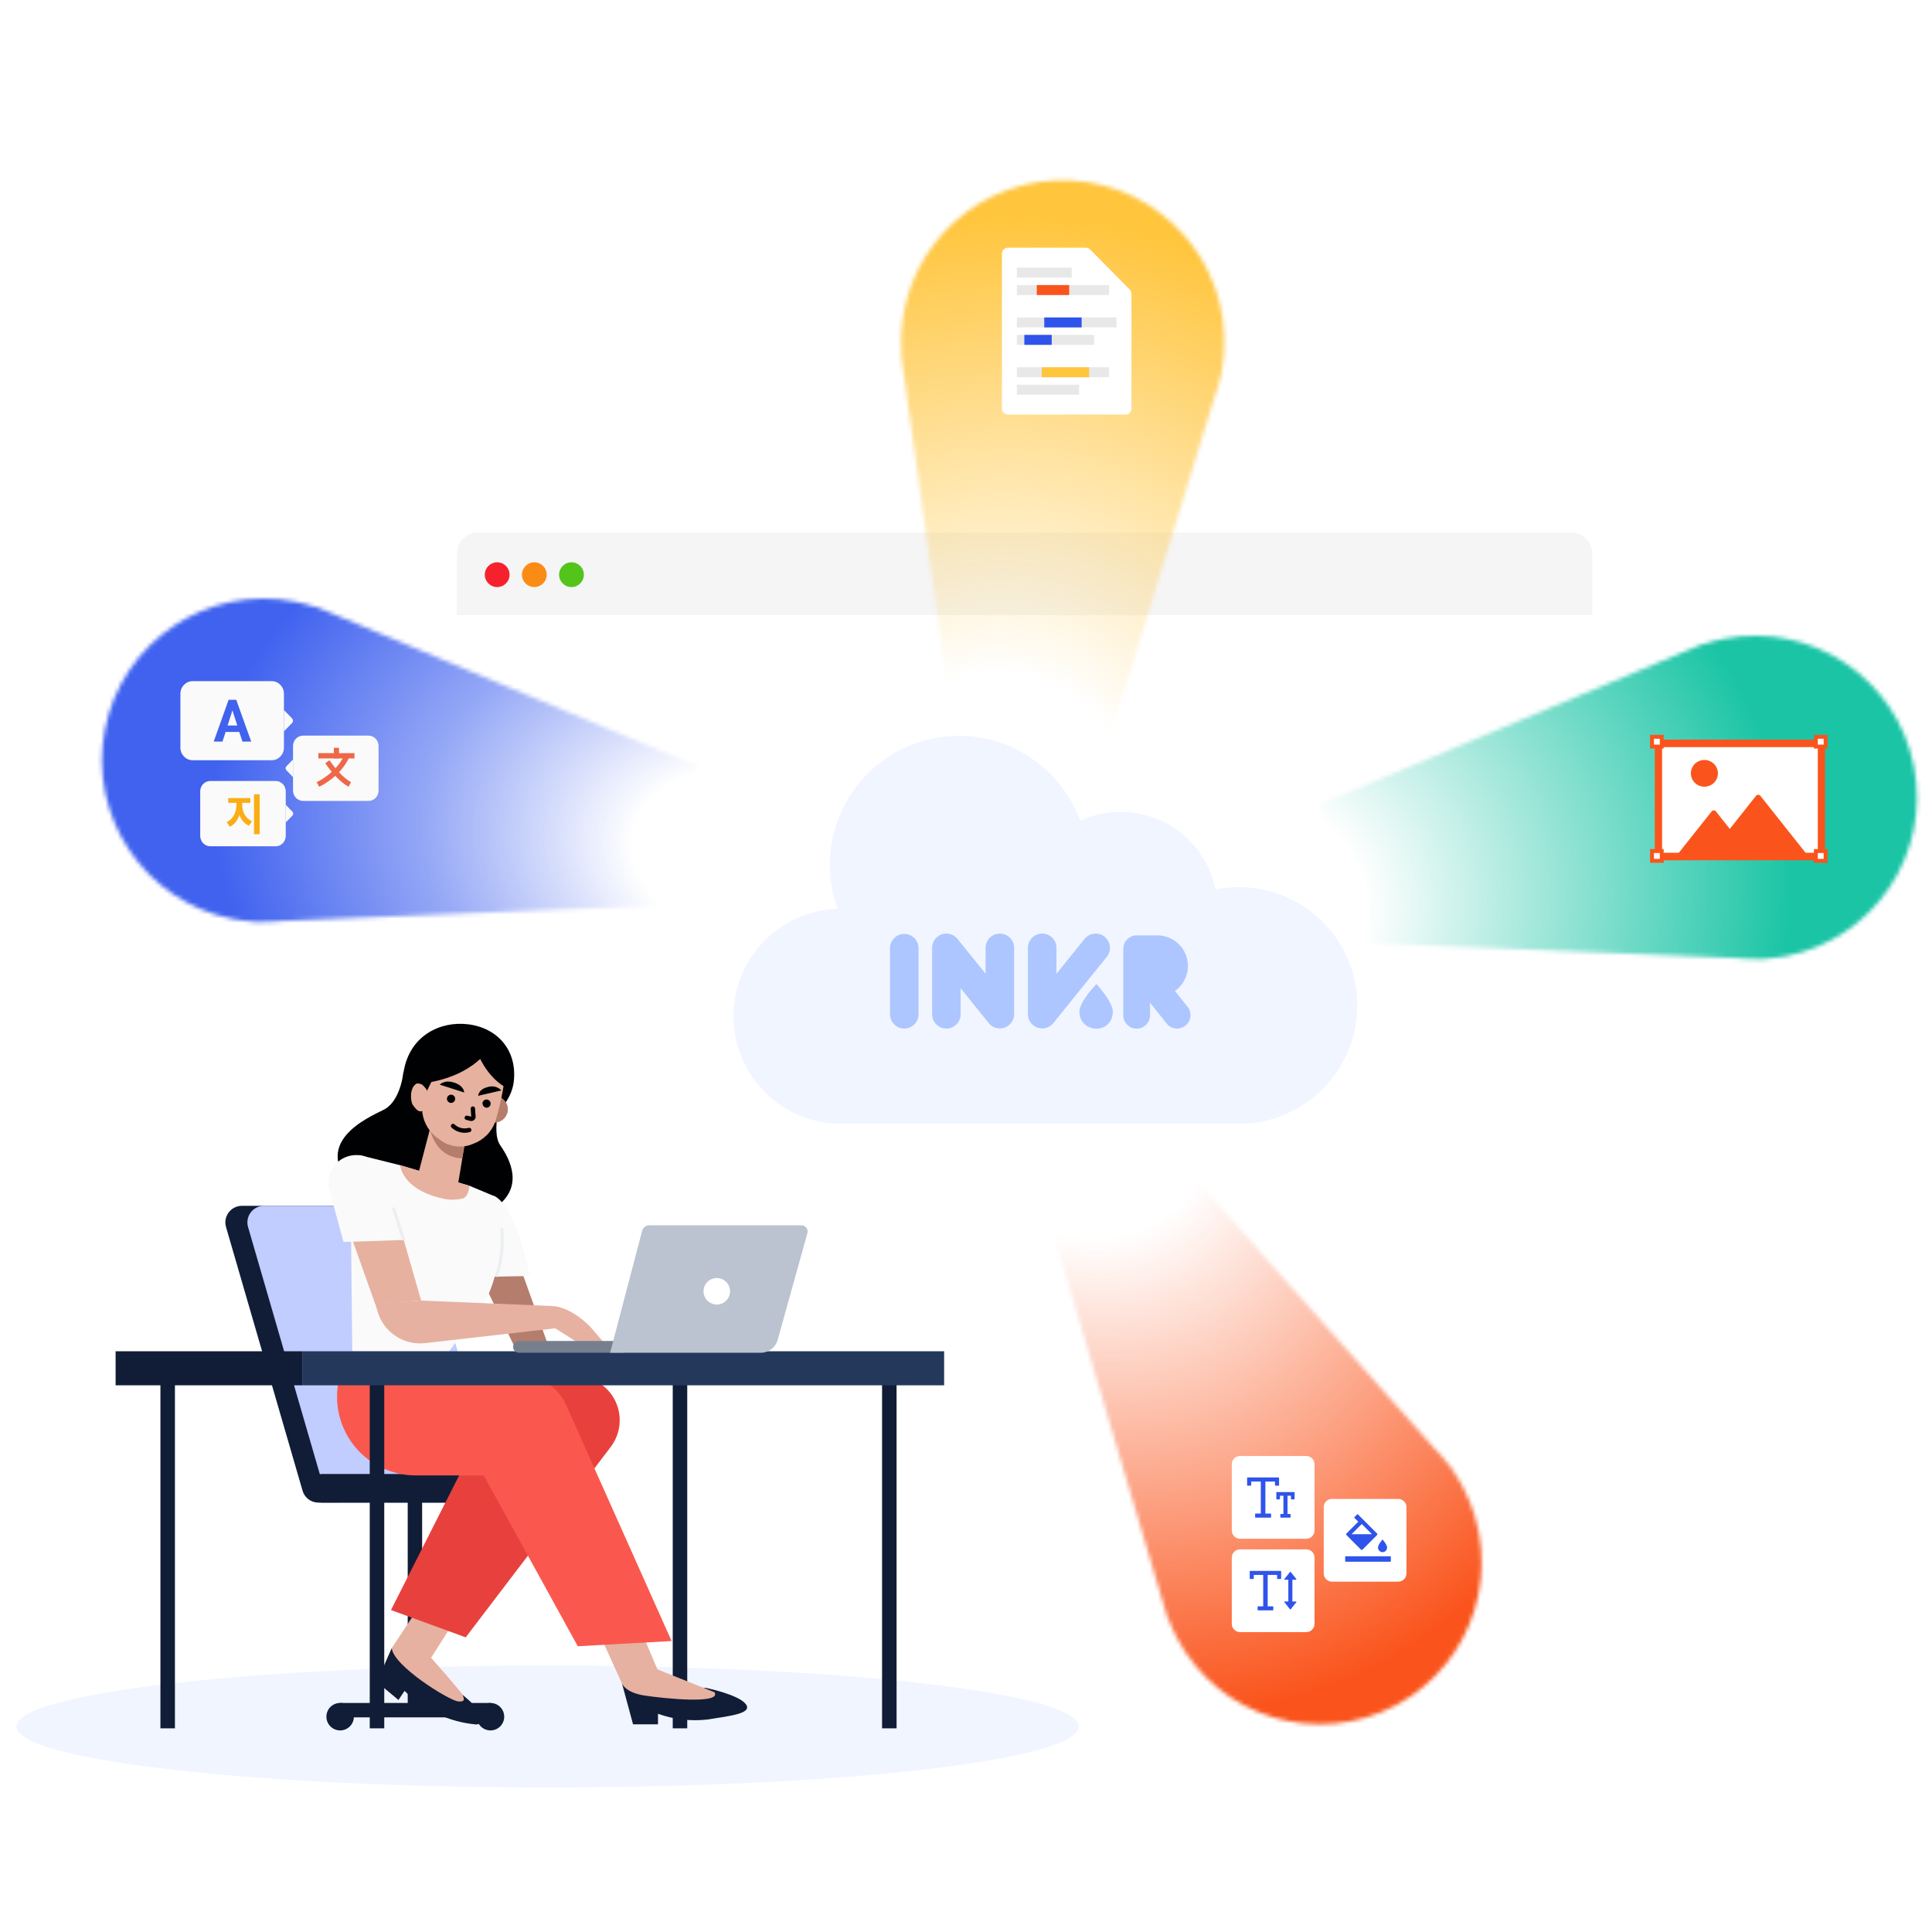 <svg width="468" height="468" viewBox="0 0 468 468" fill="none" xmlns="http://www.w3.org/2000/svg">
<g filter="url(#filter0_dd)">
<path d="M380.89 129.209H115.433C112.671 129.209 110.433 131.448 110.433 134.209V322.28C110.433 325.041 112.671 327.28 115.433 327.28H380.89C383.651 327.28 385.89 325.041 385.89 322.28V134.209C385.89 131.448 383.651 129.209 380.89 129.209Z" fill="white"/>
</g>
<mask id="mask0" mask-type="alpha" maskUnits="userSpaceOnUse" x="254" y="279" width="105" height="139">
<path fill-rule="evenodd" clip-rule="evenodd" d="M351.547 355.669C352.55 357.069 353.473 358.553 354.304 360.115C364.464 379.204 357.226 402.915 338.137 413.075C319.048 423.234 295.338 415.996 285.179 396.907C284.347 395.345 283.632 393.751 283.03 392.136L282.919 392.195L254.302 295.759L284.392 279.744L347.218 350.603C348.454 351.821 349.618 353.131 350.699 354.53L351.657 355.61L351.547 355.669Z" fill="#1AC4A5"/>
</mask>
<g mask="url(#mask0)">
<path d="M343.26 433.062C371.091 419.22 374.213 368.914 350.234 320.7C326.255 272.486 284.255 244.622 256.424 258.464C228.594 272.305 225.471 322.611 249.45 370.825C273.429 419.039 315.429 446.903 343.26 433.062Z" fill="url(#paint0_radial)"/>
</g>
<path d="M110.7 134C110.7 131.239 112.939 129 115.7 129H380.7C383.462 129 385.7 131.239 385.7 134V149H110.7V134Z" fill="#F5F5F5"/>
<path d="M120.432 142.209C122.089 142.209 123.432 140.866 123.432 139.209C123.432 137.552 122.089 136.209 120.432 136.209C118.775 136.209 117.432 137.552 117.432 139.209C117.432 140.866 118.775 142.209 120.432 142.209Z" fill="#F5222D"/>
<path d="M129.432 142.209C131.089 142.209 132.432 140.866 132.432 139.209C132.432 137.552 131.089 136.209 129.432 136.209C127.775 136.209 126.432 137.552 126.432 139.209C126.432 140.866 127.775 142.209 129.432 142.209Z" fill="#FA8C16"/>
<path d="M138.432 142.209C140.089 142.209 141.432 140.866 141.432 139.209C141.432 137.552 140.089 136.209 138.432 136.209C136.775 136.209 135.432 137.552 135.432 139.209C135.432 140.866 136.775 142.209 138.432 142.209Z" fill="#52C41A"/>
<path d="M300.107 214.9C298.201 214.9 296.298 215.09 294.43 215.467C293.022 208.439 288.468 202.444 282.074 199.199C275.682 195.954 268.153 195.818 261.646 198.829C255.757 182.613 237.835 174.241 221.614 180.128C205.394 186.015 197.019 203.934 202.907 220.148C188.699 220.597 177.475 232.355 177.687 246.565C177.901 260.776 189.473 272.19 203.69 272.213H300.107C315.936 272.213 328.771 259.383 328.771 243.556C328.771 227.73 315.936 214.9 300.107 214.9Z" fill="#F0F5FF"/>
<path d="M227.079 226.918C228.562 225.717 230.737 225.949 231.936 227.435L238.748 235.88V229.61C238.748 227.699 240.295 226.15 242.203 226.15C244.11 226.15 245.657 227.699 245.657 229.61V245.666C245.657 247.133 244.734 248.44 243.354 248.929C241.974 249.417 240.436 248.982 239.516 247.841L232.704 239.396V245.695C232.704 247.606 231.157 249.155 229.249 249.155C227.342 249.155 225.795 247.606 225.795 245.695V229.692C225.795 229.678 225.795 229.664 225.796 229.649C225.785 228.627 226.224 227.611 227.079 226.918Z" fill="#ADC6FF"/>
<path d="M222.503 229.692C222.503 227.781 220.957 226.232 219.049 226.232C217.142 226.232 215.595 227.781 215.595 229.692V245.695C215.595 247.606 217.142 249.155 219.049 249.155C220.957 249.155 222.503 247.606 222.503 245.695V229.692Z" fill="#ADC6FF"/>
<path d="M262.724 227.435C263.923 225.949 266.097 225.717 267.581 226.918C269.065 228.119 269.296 230.298 268.097 231.784L255.144 247.841C254.224 248.982 252.686 249.417 251.306 248.929C249.926 248.44 249.003 247.133 249.003 245.666V229.61C249.003 227.699 250.55 226.15 252.457 226.15C254.365 226.15 255.911 227.699 255.911 229.61V235.88L262.724 227.435Z" fill="#ADC6FF"/>
<path d="M265.602 249.18C263.367 249.18 261.47 247.545 261.47 245.07C261.47 242.596 265.602 238.368 265.602 238.368C265.602 238.368 269.566 242.646 269.566 245.07C269.566 247.495 267.838 249.18 265.602 249.18Z" fill="#ADC6FF"/>
<path d="M275.341 226.582H275.365H280.305C280.324 226.582 280.342 226.582 280.36 226.582C284.444 226.582 287.754 229.899 287.754 233.989C287.754 236.493 286.514 238.707 284.615 240.047L287.669 243.889C288.784 245.291 288.553 247.331 287.154 248.447C285.755 249.564 283.718 249.332 282.603 247.931L278.579 242.869V245.937C278.579 247.729 277.129 249.181 275.341 249.181C273.552 249.181 272.102 247.729 272.102 245.937V229.826C272.102 228.035 273.552 226.582 275.341 226.582Z" fill="#ADC6FF"/>
<mask id="mask1" mask-type="alpha" maskUnits="userSpaceOnUse" x="319" y="154" width="146" height="79">
<path fill-rule="evenodd" clip-rule="evenodd" d="M427.603 232.244C429.323 232.136 431.055 231.913 432.791 231.569C454.003 227.369 467.795 206.769 463.595 185.556C459.395 164.344 438.795 150.553 417.583 154.753C415.847 155.097 414.16 155.551 412.529 156.106L412.504 155.982L319.7 194.793L326.32 228.231L420.942 232.094C422.667 232.282 424.418 232.355 426.185 232.308L427.627 232.367L427.603 232.244Z" fill="#1AC4A5"/>
</mask>
<g mask="url(#mask1)">
<path d="M482.24 176.544C489.225 206.832 452.351 241.194 399.881 253.294C347.41 265.394 299.212 250.65 292.227 220.363C285.243 190.075 322.116 155.712 374.587 143.612C427.058 131.512 475.256 146.256 482.24 176.544Z" fill="url(#paint1_radial)"/>
</g>
<mask id="mask2" mask-type="alpha" maskUnits="userSpaceOnUse" x="24" y="145" width="146" height="79">
<path fill-rule="evenodd" clip-rule="evenodd" d="M61.446 223.244C59.726 223.136 57.994 222.913 56.257 222.569C35.045 218.369 21.253 197.769 25.453 176.556C29.653 155.344 50.253 141.553 71.465 145.753C73.202 146.097 74.889 146.551 76.52 147.106L76.545 146.982L169.349 185.793L162.729 219.231L68.107 223.094C66.382 223.282 64.631 223.355 62.864 223.308L61.422 223.367L61.446 223.244Z" fill="#1AC4A5"/>
</mask>
<g mask="url(#mask2)">
<path d="M0.411 174.825C-4.316 202.853 37.016 233.19 92.729 242.586C148.442 251.983 197.438 236.879 202.165 208.852C206.892 180.825 165.559 150.487 109.847 141.091C54.134 131.695 5.138 146.798 0.411 174.825Z" fill="url(#paint2_radial)"/>
</g>
<mask id="mask3" mask-type="alpha" maskUnits="userSpaceOnUse" x="218" y="43" width="79" height="145">
<path fill-rule="evenodd" clip-rule="evenodd" d="M295.835 90.453C296.168 88.763 296.393 87.03 296.502 85.264C297.841 63.681 281.43 45.1 259.847 43.761C238.264 42.423 219.684 58.834 218.346 80.416C218.236 82.183 218.245 83.93 218.367 85.649L218.241 85.641L232.149 185.268L266.171 187.378L293.994 96.857C294.614 95.236 295.131 93.562 295.535 91.841L295.959 90.461L295.835 90.453Z" fill="#1AC4A5"/>
</mask>
<g mask="url(#mask3)">
<path d="M270.992 25.087C301.534 30.861 318.709 75.657 309.354 125.141C299.999 174.626 267.657 210.06 237.115 204.286C206.573 198.512 189.398 153.717 198.753 104.232C208.108 54.748 240.45 19.313 270.992 25.087Z" fill="url(#paint3_radial)"/>
</g>
<path d="M264.068 60.424L273.661 70.139C273.928 70.41 274.08 70.776 274.08 71.159V98.987C274.08 99.786 273.442 100.431 272.653 100.431H244.127C243.338 100.431 242.7 99.786 242.7 98.987V61.444C242.7 60.645 243.338 60 244.127 60H263.057C263.435 60 263.801 60.153 264.068 60.424Z" fill="white"/>
<path d="M259.597 64.828H246.321V67.241H259.597V64.828Z" fill="#E8E8E8"/>
<path d="M270.459 76.897H246.321V79.311H270.459V76.897Z" fill="#E8E8E8"/>
<path d="M262.01 76.897H252.958V79.311H262.01V76.897Z" fill="#2F54EB"/>
<path d="M268.648 88.965H246.321V91.379H268.648V88.965Z" fill="#E8E8E8"/>
<path d="M263.821 88.965H252.355V91.379H263.821V88.965Z" fill="#FFC53D"/>
<path d="M268.648 69.052H246.321V71.466H268.648V69.052Z" fill="#E8E8E8"/>
<path d="M258.993 69.052H251.148V71.466H258.993V69.052Z" fill="#FA541C"/>
<path d="M265.028 81.121H246.321V83.534H265.028V81.121Z" fill="#E8E8E8"/>
<path d="M254.769 81.121H248.131V83.534H254.769V81.121Z" fill="#2F54EB"/>
<path d="M261.407 93.19H246.321V95.604H261.407V93.19Z" fill="#E8E8E8"/>
<rect x="401.354" y="179.661" width="39.692" height="27.679" fill="white"/>
<path d="M401.354 179.411H401.104V179.661V207.893V208.143H401.354H441.598H441.848V207.893V179.661V179.411H441.598H401.354ZM402.363 206.824V180.729H440.588V206.824H402.363Z" fill="#FA541C" stroke="#FA541C" stroke-width="0.5"/>
<path d="M400.251 178.554H402.457V180.768H400.251V178.554Z" fill="white"/>
<path d="M400.251 206.232H402.457V208.446H400.251V206.232Z" fill="white"/>
<path d="M439.944 178.554H442.149V180.768H439.944V178.554Z" fill="white"/>
<path d="M439.944 206.232H442.149V208.446H439.944V206.232Z" fill="white"/>
<path fill-rule="evenodd" clip-rule="evenodd" d="M399.7 178H403.008V181.321H399.7V178ZM400.645 178.949V180.372H402.063V178.949H400.645Z" fill="#FA541C"/>
<path fill-rule="evenodd" clip-rule="evenodd" d="M399.7 205.679H403.008V209H399.7V205.679ZM400.645 206.628V208.051H402.063V206.628H400.645Z" fill="#FA541C"/>
<path fill-rule="evenodd" clip-rule="evenodd" d="M439.393 178H442.7V181.321H439.393V178ZM440.338 178.949V180.372H441.755V178.949H440.338Z" fill="#FA541C"/>
<path fill-rule="evenodd" clip-rule="evenodd" d="M439.393 205.679H442.7V209H439.393V205.679ZM440.338 206.628V208.051H441.755V206.628H440.338Z" fill="#FA541C"/>
<path d="M412.864 184.089C414.673 184.089 416.138 185.539 416.138 187.328C416.138 189.118 414.673 190.566 412.864 190.566C411.055 190.566 409.59 189.118 409.59 187.328C409.59 185.539 411.055 184.089 412.864 184.089ZM437.09 207.893H406.971C406.423 207.893 406.12 207.27 406.456 206.849L414.624 196.55C414.685 196.472 414.763 196.41 414.853 196.367C414.942 196.324 415.04 196.301 415.139 196.301C415.239 196.301 415.337 196.324 415.426 196.367C415.516 196.41 415.594 196.472 415.655 196.55L419.019 200.792L425.386 192.761C425.447 192.684 425.526 192.621 425.615 192.578C425.704 192.534 425.802 192.513 425.902 192.513C426.001 192.513 426.099 192.534 426.189 192.578C426.278 192.621 426.356 192.684 426.417 192.761L437.589 206.849C437.941 207.27 437.63 207.893 437.09 207.893Z" fill="#FA541C"/>
<path d="M298.383 354.696C298.383 353.591 299.278 352.696 300.383 352.696H316.428C317.532 352.696 318.428 353.591 318.428 354.696V370.741C318.428 371.845 317.532 372.741 316.428 372.741H300.383C299.278 372.741 298.383 371.845 298.383 370.741V354.696Z" fill="white"/>
<path d="M298.383 377.308C298.383 376.203 299.278 375.308 300.383 375.308H316.428C317.532 375.308 318.428 376.203 318.428 377.308V393.353C318.428 394.457 317.532 395.353 316.428 395.353H300.383C299.278 395.353 298.383 394.457 298.383 393.353V377.308Z" fill="white"/>
<path d="M320.655 365.089C320.655 363.985 321.551 363.089 322.655 363.089H338.7C339.805 363.089 340.7 363.985 340.7 365.089V381.134C340.7 382.239 339.805 383.134 338.7 383.134H322.655C321.551 383.134 320.655 382.239 320.655 381.134V365.089Z" fill="white"/>
<path d="M334.901 375.986C335.506 375.986 335.999 375.486 335.999 374.873C335.999 374.133 334.901 372.926 334.901 372.926C334.901 372.926 333.803 374.133 333.803 374.873C333.803 375.486 334.297 375.986 334.901 375.986ZM329.687 375.377C329.785 375.474 329.944 375.474 330.041 375.377L333.582 371.837C333.68 371.738 333.68 371.58 333.582 371.483L330.042 367.943C330.034 367.935 330.024 367.926 330.015 367.92L328.933 366.838C328.91 366.814 328.878 366.802 328.845 366.802C328.812 366.802 328.78 366.814 328.756 366.838L328.093 367.502C328.069 367.525 328.056 367.557 328.056 367.59C328.056 367.624 328.069 367.655 328.093 367.679L329.022 368.608L326.148 371.483C326.05 371.581 326.05 371.74 326.148 371.837L329.687 375.377ZM329.865 369.173L332.339 371.647H327.393L329.865 369.173ZM336.804 376.978H325.963C325.902 376.978 325.853 377.028 325.853 377.089V378.194C325.853 378.255 325.902 378.306 325.963 378.306H336.804C336.865 378.306 336.915 378.255 336.915 378.194V377.089C336.915 377.028 336.865 376.978 336.804 376.978Z" fill="#2F54EB"/>
<path d="M313.489 361.432H309.285C309.224 361.432 309.174 361.482 309.174 361.543V363.092C309.174 363.153 309.224 363.202 309.285 363.202H309.949C310.01 363.202 310.059 363.153 310.059 363.092V362.317H310.889V366.742H310.253C310.192 366.742 310.142 366.792 310.142 366.853V367.517C310.142 367.578 310.192 367.627 310.253 367.627H312.521C312.582 367.627 312.631 367.578 312.631 367.517V366.853C312.631 366.792 312.582 366.742 312.521 366.742H311.885V362.317H312.714V363.092C312.714 363.153 312.764 363.202 312.825 363.202H313.489C313.549 363.202 313.599 363.153 313.599 363.092V361.543C313.599 361.482 313.549 361.432 313.489 361.432ZM309.838 359.773V358.003C309.838 357.942 309.788 357.893 309.727 357.893H302.205C302.144 357.893 302.095 357.942 302.095 358.003V359.773C302.095 359.834 302.144 359.884 302.205 359.884H302.98C303.041 359.884 303.09 359.834 303.09 359.773V358.888H305.413V366.632H304.141C304.08 366.632 304.031 366.681 304.031 366.742V367.517C304.031 367.578 304.08 367.627 304.141 367.627H307.792C307.852 367.627 307.902 367.578 307.902 367.517V366.742C307.902 366.681 307.852 366.632 307.792 366.632H306.52V358.888H308.843V359.773C308.843 359.834 308.892 359.884 308.953 359.884H309.727C309.788 359.884 309.838 359.834 309.838 359.773Z" fill="#2F54EB"/>
<path d="M310.232 380.526H302.84C302.78 380.526 302.731 380.575 302.731 380.634V382.374C302.731 382.434 302.78 382.483 302.84 382.483H303.601C303.661 382.483 303.71 382.434 303.71 382.374V381.504H305.992V389.114H304.743C304.683 389.114 304.634 389.163 304.634 389.223V389.984C304.634 390.044 304.683 390.092 304.743 390.092H308.33C308.39 390.092 308.438 390.044 308.438 389.984V389.223C308.438 389.163 308.39 389.114 308.33 389.114H307.08V381.504H309.362V382.374C309.362 382.434 309.412 382.483 309.471 382.483H310.232C310.292 382.483 310.34 382.434 310.34 382.374V380.634C310.34 380.575 310.292 380.526 310.232 380.526ZM313.939 387.945H313.058V382.673H313.939C314.021 382.673 314.067 382.578 314.016 382.514L312.647 380.78C312.638 380.768 312.626 380.759 312.613 380.752C312.599 380.746 312.585 380.742 312.57 380.742C312.555 380.742 312.54 380.746 312.527 380.752C312.514 380.759 312.502 380.768 312.493 380.78L311.123 382.514C311.112 382.528 311.105 382.546 311.103 382.564C311.101 382.582 311.104 382.601 311.113 382.618C311.12 382.634 311.133 382.649 311.149 382.658C311.164 382.668 311.182 382.673 311.201 382.673H312.08V387.945H311.2C311.118 387.945 311.072 388.041 311.122 388.105L312.492 389.837C312.531 389.887 312.607 389.887 312.645 389.837L314.015 388.105C314.026 388.09 314.034 388.073 314.036 388.055C314.038 388.036 314.035 388.018 314.027 388.001C314.019 387.984 314.006 387.97 313.991 387.961C313.975 387.951 313.957 387.945 313.939 387.945Z" fill="#2F54EB"/>
<path d="M91.7 180.709C91.7 179.319 90.606 178.193 89.257 178.193H73.427C72.077 178.193 70.983 179.319 70.983 180.709V191.499C70.983 192.888 72.077 194.014 73.427 194.014H89.257C90.606 194.014 91.7 192.888 91.7 191.499V180.709Z" fill="#FAFAFA"/>
<path d="M70.983 183.969L69.37 185.629C69.116 185.891 69.116 186.316 69.37 186.578L70.983 188.238V183.969Z" fill="#FAFAFA"/>
<path d="M48.5 191.695C48.5 190.305 49.594 189.179 50.944 189.179H66.774C68.123 189.179 69.217 190.305 69.217 191.695V202.484C69.217 203.874 68.123 205 66.774 205H50.944C49.594 205 48.5 203.874 48.5 202.484V191.695Z" fill="#FAFAFA"/>
<path d="M69.218 194.955L70.83 196.615C71.085 196.877 71.085 197.302 70.83 197.564L69.218 199.224V194.955Z" fill="#FAFAFA"/>
<path d="M77.299 190.583L76.703 189.461L77.281 189.171C77.322 189.154 81.249 187.147 83.162 183.428L83.452 182.862L84.618 183.424L84.325 183.989C82.218 188.088 78.054 190.206 77.879 190.294L77.299 190.583Z" fill="#EF6749"/>
<path d="M84.424 190.583C82.158 189.291 80.303 187.048 78.786 184.887L79.802 184.149C81.211 186.159 82.935 188.269 85.035 189.48L84.424 190.583Z" fill="#EF6749"/>
<path d="M77.119 182.434H85.868V183.72H77.119V182.434Z" fill="#EF6749"/>
<path d="M80.869 181.146H82.118V183.72H80.869V181.146Z" fill="#EF6749"/>
<path d="M43.7 168.046C43.7 166.364 45.025 165 46.658 165H65.822C67.456 165 68.78 166.364 68.78 168.046V181.108C68.78 182.79 67.456 184.153 65.822 184.153H46.658C45.025 184.153 43.7 182.79 43.7 181.108V168.046Z" fill="#FAFAFA"/>
<path d="M68.78 171.992L70.733 174.002C71.041 174.319 71.041 174.834 70.733 175.151L68.78 177.161V171.992Z" fill="#FAFAFA"/>
<path d="M57.956 177.305H54.655L53.893 179.642H51.77L55.377 169.511H57.225L60.854 179.642H58.73L57.956 177.305ZM55.135 175.746H57.483L56.3 172.071L55.135 175.746Z" fill="#4062EF"/>
<path d="M58.672 194.471H60.646V193.326H55.285V194.471H57.28V195.007C57.28 196.655 56.5 198.43 54.9 199.154L55.68 200.257C56.802 199.743 57.571 198.682 57.996 197.422C58.422 198.587 59.181 199.532 60.293 200.016L61.041 198.923C59.441 198.251 58.672 196.582 58.672 195.007V194.471ZM61.529 192.402V202.074H62.9V192.402H61.529Z" fill="#FAAD14"/>
<g style="mix-blend-mode:multiply">
<g style="mix-blend-mode:multiply">
<path d="M132.66 433C203.717 433 261.32 426.384 261.32 418.222C261.32 410.061 203.717 403.444 132.66 403.444C61.603 403.444 4 410.061 4 418.222C4 426.384 61.603 433 132.66 433Z" fill="#F0F5FF"/>
</g>
</g>
<path d="M162.96 418.663H166.475V331.46H162.96V418.663Z" fill="#111D36"/>
<path d="M77.093 363.986H115.907C116.529 363.979 117.142 363.827 117.697 363.542C118.251 363.259 118.731 362.85 119.101 362.348C119.469 361.847 119.716 361.267 119.822 360.653C119.928 360.04 119.889 359.41 119.71 358.815L101.215 294.983C100.98 294.154 100.482 293.424 99.796 292.902C99.11 292.381 98.272 292.096 97.41 292.092H58.554C57.932 292.1 57.321 292.253 56.768 292.537C56.215 292.822 55.736 293.232 55.368 293.732C55 294.234 54.754 294.814 54.648 295.427C54.543 296.039 54.581 296.668 54.761 297.263L73.289 361.095C73.525 361.922 74.023 362.652 74.709 363.173C75.395 363.694 76.231 363.979 77.093 363.986Z" fill="#111D36"/>
<path d="M82.44 363.986H116.217C116.84 363.979 117.453 363.827 118.008 363.542C118.561 363.259 119.042 362.85 119.411 362.348C119.781 361.847 120.027 361.267 120.133 360.653C120.239 360.04 120.201 359.41 120.022 358.815L101.483 294.983C101.25 294.155 100.754 293.425 100.07 292.904C99.386 292.382 98.55 292.098 97.689 292.092H63.902C63.279 292.099 62.666 292.25 62.112 292.534C61.557 292.819 61.077 293.227 60.708 293.729C60.339 294.231 60.092 294.811 59.986 295.424C59.88 296.038 59.918 296.667 60.098 297.263L78.636 361.095C78.871 361.924 79.369 362.654 80.055 363.175C80.741 363.696 81.578 363.981 82.44 363.986Z" fill="#C1CCFF"/>
<path d="M82.388 412.517V416.007H118.801V412.517H82.388Z" fill="#111D36"/>
<path d="M115.522 415.3C115.414 415.95 115.501 416.618 115.773 417.218C116.045 417.818 116.488 418.324 117.049 418.672C117.609 419.021 118.259 419.195 118.919 419.174C119.578 419.152 120.215 418.935 120.751 418.552C121.287 418.167 121.697 417.633 121.929 417.017C122.161 416.4 122.205 415.729 122.054 415.087C121.904 414.445 121.566 413.863 121.084 413.413C120.603 412.963 119.998 412.667 119.347 412.56C118.476 412.417 117.585 412.626 116.867 413.14C116.15 413.654 115.666 414.431 115.522 415.3Z" fill="#111D36"/>
<path d="M98.762 413.941H102.255V363.439H98.762V413.941Z" fill="#111D36"/>
<path d="M79.108 415.3C79 415.95 79.087 416.618 79.359 417.218C79.631 417.818 80.075 418.324 80.635 418.672C81.195 419.021 81.846 419.195 82.505 419.174C83.164 419.152 83.802 418.935 84.338 418.552C84.874 418.167 85.284 417.633 85.516 417.017C85.747 416.4 85.791 415.729 85.641 415.087C85.49 414.445 85.153 413.863 84.671 413.413C84.189 412.963 83.584 412.666 82.934 412.56C82.502 412.487 82.061 412.501 81.635 412.601C81.209 412.7 80.806 412.881 80.451 413.136C80.096 413.391 79.794 413.714 79.564 414.084C79.333 414.456 79.178 414.869 79.108 415.3Z" fill="#111D36"/>
<path d="M78.186 363.985H119.272C119.727 363.985 120.178 363.894 120.598 363.72C121.019 363.546 121.401 363.29 121.723 362.968C122.045 362.645 122.3 362.263 122.472 361.843C122.645 361.421 122.734 360.971 122.732 360.515C122.734 360.061 122.645 359.61 122.472 359.189C122.3 358.768 122.045 358.386 121.723 358.063C121.401 357.741 121.019 357.485 120.598 357.311C120.178 357.136 119.727 357.047 119.272 357.047H78.186C77.73 357.047 77.279 357.136 76.858 357.311C76.436 357.485 76.054 357.74 75.731 358.063C75.409 358.384 75.153 358.767 74.979 359.188C74.804 359.609 74.714 360.061 74.714 360.515C74.714 361.436 75.08 362.318 75.731 362.969C76.382 363.619 77.266 363.985 78.186 363.985Z" fill="#111D36"/>
<path d="M93.435 268.548C97.143 266.161 97.721 259.684 97.721 259.684L111.181 257.863L121.896 264.469C121.896 264.469 118.682 273.858 121.201 277.467C123.718 281.074 126.686 287.327 120.536 292.113C114.384 296.899 105.319 292.113 105.319 292.113C105.319 292.113 89.523 292.542 84.541 286.546C75.496 275.529 91.474 269.811 93.435 268.548Z" fill="#000103"/>
<path d="M94.892 399.22L91.281 407.421L96.521 411.8L98 409.594C102.647 414.263 108.795 417.145 115.36 417.731C115.36 417.731 120.44 417.474 112.146 410.622L94.892 399.22Z" fill="#111D36"/>
<path d="M94.893 399.22L101.944 388.566L109.659 393.341L104.43 401.564C104.43 401.564 112.146 410.332 112.114 410.622C112.082 410.911 113.185 412.389 110.967 412.142C108.749 411.896 95.29 403.577 94.893 399.22Z" fill="#E6B1A0"/>
<path d="M123.644 332.861L94.711 390.012L112.81 396.628L147.97 350.463C149.146 348.898 149.871 347.04 150.065 345.092C150.259 343.143 149.915 341.18 149.07 339.414C148.225 337.647 146.911 336.147 145.272 335.074C143.632 334.002 141.73 333.399 139.772 333.333L123.644 332.861Z" fill="#E8413D"/>
<path d="M150.68 407.838L153.348 417.698H159.392V415.139C163.219 416.515 167.311 416.991 171.352 416.532C177.267 415.611 182.378 415.022 180.631 412.763C178.885 410.504 171.063 408.876 171.063 408.876L150.68 407.838Z" fill="#111D36"/>
<path d="M144.421 394.069L150.68 407.839C150.68 407.839 151.495 410.044 156.253 410.74C161.01 411.436 174.834 412.881 173.088 409.926L159.242 404.38L152.93 389.391L144.421 394.069Z" fill="#E6B1A0"/>
<path d="M83.469 329.992C82.951 331.225 82.528 332.496 82.205 333.793C81.509 336.603 81.464 339.534 82.072 342.364C82.681 345.193 83.927 347.847 85.717 350.123C87.506 352.399 89.792 354.238 92.399 355.499C95.007 356.76 97.868 357.41 100.765 357.401H117.181L139.963 398.781L162.682 397.517L137.102 340.27C136.243 338.345 134.879 336.689 133.156 335.475C131.432 334.262 129.411 333.536 127.309 333.375L83.469 329.992Z" fill="#FA584E"/>
<path d="M125.604 305.796L133.309 327.338H125.165L115.049 306.342L125.604 305.796Z" fill="#B57D6B"/>
<path d="M119.507 289.661C119.507 289.661 124.382 290.346 128.316 309.104L113.42 309.36L119.507 289.661Z" fill="#FAFAFA"/>
<path d="M113.786 287.262L119.508 289.661C120.027 289.89 120.474 290.259 120.796 290.725C121.12 291.192 121.308 291.739 121.34 292.305C121.63 297.413 121.736 311.577 114.814 319.007L108.813 327.336H85.324L84.916 286.706L87.06 279.801L96.908 282.252L113.786 287.262Z" fill="#FAFAFA"/>
<path fill-rule="evenodd" clip-rule="evenodd" d="M120.53 309.397C120.53 309.398 120.53 309.398 120.183 309.243C119.836 309.088 119.836 309.088 119.836 309.088L119.837 309.086L119.84 309.079L119.854 309.045C119.867 309.014 119.887 308.966 119.912 308.902C119.962 308.773 120.034 308.579 120.119 308.323C120.289 307.81 120.511 307.047 120.715 306.056C121.122 304.075 121.457 301.183 121.154 297.561L121.912 297.498C122.221 301.2 121.88 304.165 121.459 306.209C121.249 307.231 121.019 308.023 120.841 308.562C120.751 308.831 120.675 309.038 120.62 309.178C120.593 309.248 120.571 309.302 120.555 309.338C120.548 309.357 120.542 309.371 120.537 309.381L120.532 309.392L120.531 309.396L120.53 309.397L120.53 309.397Z" fill="#EBEFF2"/>
<path d="M102.019 315.046L133.727 316.363L134.938 321.716L102.919 325.357C100.443 325.626 97.951 325.025 95.87 323.658C93.789 322.289 92.25 320.241 91.517 317.862L90.864 315.721L102.019 315.046Z" fill="#E6B1A0"/>
<path d="M133.727 316.363C133.727 316.363 137.779 316.192 142.943 321.353L146.758 325.764L141.464 326.202L133.727 321.267V316.363Z" fill="#E6B1A0"/>
<path d="M97.797 300.368L102.019 315.046L90.863 315.817L83.737 295.774L97.797 300.368Z" fill="#E7B1A0"/>
<path d="M92.728 284.554L97.786 300.367L83.202 300.859L79.783 288.258C79.541 287.365 79.487 286.432 79.623 285.517C79.76 284.603 80.084 283.726 80.576 282.943C81.069 282.159 81.718 281.486 82.483 280.966C83.248 280.444 84.113 280.088 85.023 279.917C86.654 279.603 88.344 279.901 89.767 280.758C91.189 281.614 92.245 282.966 92.728 284.554Z" fill="#FAFAFA"/>
<path fill-rule="evenodd" clip-rule="evenodd" d="M95.641 292.394L98.148 300.251L97.424 300.482L94.916 292.625L95.641 292.394Z" fill="#EBEFF2"/>
<path d="M101.141 285.047L104.13 273.57C104.13 273.57 106.016 274.255 107.742 274.791C109.466 275.326 110.957 274.791 111.385 275.861L112.96 274.791L110.817 287.638C110.817 287.777 110.817 287.906 110.817 288.034L101.173 285.487C101.098 285.272 101.13 285.165 101.141 285.047Z" fill="#E7B1A0"/>
<path d="M111.931 280.582C111.931 280.582 105.502 280.968 103.937 272.596L112.906 274.93L111.931 280.582Z" fill="#B57D6B"/>
<path d="M97.797 259.48C96.511 266.899 103.337 273.399 110.527 274.223C114.364 274.651 123.612 269.448 124.458 261.964C125.304 254.48 120.59 249.02 113.42 248.121C106.766 247.285 99.308 250.755 97.797 259.48Z" fill="#000103"/>
<path d="M116.614 268.377C116.549 269.007 116.672 269.642 116.966 270.202C117.261 270.763 117.715 271.223 118.271 271.526C118.827 271.831 119.46 271.963 120.092 271.907C120.723 271.852 121.324 271.611 121.819 271.216C122.314 270.821 122.681 270.289 122.874 269.686C123.067 269.082 123.077 268.436 122.904 267.827C122.729 267.219 122.38 266.674 121.898 266.263C121.416 265.852 120.822 265.594 120.193 265.518C119.769 265.468 119.34 265.502 118.93 265.619C118.52 265.735 118.138 265.933 117.805 266.199C117.471 266.465 117.194 266.795 116.99 267.168C116.785 267.542 116.658 267.953 116.614 268.377Z" fill="#B57D6B"/>
<path d="M102.34 259.362C101.945 262.802 101.945 266.275 102.34 269.715C102.523 270.946 102.962 272.125 103.628 273.175C104.294 274.227 105.173 275.127 106.208 275.818L106.594 276.118C107.723 276.973 109.059 277.514 110.466 277.684C111.872 277.853 113.299 277.645 114.599 277.081C115.851 276.63 116.985 275.905 117.921 274.961C118.857 274.017 119.57 272.876 120.01 271.621C121.006 268.328 121.744 264.964 122.218 261.557C122.218 261.557 124.286 251.226 113.516 250.251C102.747 249.277 102.34 259.362 102.34 259.362Z" fill="#E7B1A0"/>
<path d="M118.361 254.116C118.361 254.116 114.075 261.707 100.015 262.681C100.015 262.681 100.658 248.474 111.17 248.623C111.16 248.581 116.464 247.982 118.361 254.116Z" fill="#000103"/>
<path d="M115.329 254.169C115.329 254.169 117.471 261.075 123.247 263.806C123.247 263.806 125.391 253.013 115.446 249.491C115.446 249.534 117.203 248.763 115.329 254.169Z" fill="#000103"/>
<path d="M116.882 267.253C116.879 267.508 116.966 267.756 117.129 267.952C117.292 268.149 117.52 268.28 117.772 268.323C118.03 268.347 118.287 268.268 118.488 268.104C118.688 267.94 118.817 267.703 118.843 267.445C118.873 267.183 118.797 266.919 118.633 266.713C118.468 266.506 118.228 266.373 117.965 266.343C117.702 266.313 117.438 266.389 117.231 266.553C117.023 266.718 116.891 266.958 116.861 267.221L116.882 267.253Z" fill="#000103"/>
<path d="M108.266 266.161C108.264 266.408 108.353 266.647 108.518 266.832C108.682 267.015 108.909 267.133 109.155 267.16C109.4 267.187 109.647 267.121 109.847 266.975C110.048 266.831 110.187 266.617 110.237 266.375C110.266 266.239 110.266 266.098 110.237 265.963C110.208 265.826 110.151 265.697 110.069 265.585C109.987 265.472 109.883 265.378 109.762 265.308C109.643 265.239 109.508 265.195 109.371 265.18C109.232 265.165 109.092 265.179 108.96 265.221C108.826 265.263 108.705 265.333 108.6 265.425C108.496 265.518 108.413 265.631 108.355 265.758C108.297 265.885 108.267 266.021 108.266 266.161Z" fill="#000103"/>
<path fill-rule="evenodd" clip-rule="evenodd" d="M114.51 268.01C114.8 267.989 115.053 268.209 115.074 268.501L115.213 270.514C115.215 270.544 115.215 270.573 115.211 270.603C115.196 270.758 115.146 270.907 115.066 271.041C114.985 271.174 114.877 271.289 114.748 271.375C114.618 271.461 114.471 271.517 114.317 271.54C114.168 271.562 114.017 271.552 113.873 271.51L112.938 271.282C112.655 271.212 112.481 270.926 112.551 270.642C112.62 270.359 112.906 270.185 113.191 270.254L114.136 270.486C114.141 270.487 114.146 270.488 114.151 270.49L114.018 268.573C113.998 268.283 114.218 268.03 114.51 268.01Z" fill="black"/>
<path d="M112.452 264.642L106.524 262.746C106.524 262.746 107.65 261.459 110.061 262.258C112.471 263.057 112.452 264.642 112.452 264.642Z" fill="#000103"/>
<path d="M115.831 265.444L121.451 264.137C121.035 263.696 120.5 263.386 119.911 263.244C119.321 263.101 118.703 263.13 118.131 263.331C115.839 263.885 115.831 265.444 115.831 265.444Z" fill="#000103"/>
<path fill-rule="evenodd" clip-rule="evenodd" d="M109.355 272.388C109.554 272.175 109.89 272.165 110.102 272.366C110.551 272.789 111.102 273.088 111.7 273.237C112.3 273.386 112.926 273.379 113.522 273.214C113.804 273.138 114.094 273.303 114.172 273.585C114.249 273.867 114.084 274.157 113.801 274.235C113.032 274.446 112.22 274.457 111.445 274.264C110.67 274.071 109.959 273.683 109.378 273.135C109.164 272.935 109.155 272.601 109.355 272.388Z" fill="black"/>
<path d="M105.994 259.02L102.405 266.322L101.279 259.309L105.994 259.02Z" fill="#000103"/>
<path d="M99.568 265.146C99.532 265.75 99.612 266.662 99.782 267.198C99.953 267.734 100.68 268.553 101 268.841C101.32 269.13 101.684 269.255 102.047 269.2C102.41 269.146 102.754 268.913 103.038 268.533C103.322 268.153 103.531 267.641 103.641 267.062C103.751 266.484 103.755 265.864 103.654 265.281C103.553 264.697 103.504 264.17 103.226 263.778C102.948 263.386 102.665 263.135 102.388 262.849C102.047 262.498 101.128 262.384 100.893 262.496C100.658 262.61 100.439 262.801 100.248 263.057C100.057 263.312 99.899 263.628 99.782 263.988C99.665 264.346 99.593 264.741 99.568 265.146Z" fill="#E7B1A0"/>
<path d="M113.785 287.263L96.929 282.252C96.929 282.252 97.24 288.109 107.259 290.336C108.828 290.7 110.459 290.7 112.028 290.336C113.227 290.037 113.603 288.292 113.785 287.263Z" fill="#E7B1A0"/>
<path d="M213.669 418.663H217.183V331.46H213.669V418.663Z" fill="#111D36"/>
<path d="M89.566 418.663H93.081V331.46H89.566V418.663Z" fill="#111D36"/>
<path d="M38.859 418.663H42.374V331.46H38.859V418.663Z" fill="#111D36"/>
<path d="M73.225 335.571H228.704V327.326H73.225V335.571Z" fill="#24385B"/>
<path d="M28.003 335.571H73.225V327.326H28.003V335.571Z" fill="#111D36"/>
<path d="M125.712 327.69H151.13V324.831H125.712C125.525 324.831 125.34 324.868 125.167 324.94C124.993 325.011 124.836 325.116 124.704 325.249C124.572 325.381 124.466 325.538 124.395 325.711C124.324 325.883 124.287 326.069 124.287 326.256C124.287 326.634 124.436 326.998 124.704 327.266C124.97 327.535 125.333 327.688 125.712 327.69Z" fill="#767F8E"/>
<path d="M147.787 327.69H184.221C185.167 327.698 186.091 327.391 186.844 326.819C187.598 326.249 188.142 325.444 188.39 324.531L195.581 298.708C195.643 298.487 195.654 298.254 195.612 298.029C195.571 297.803 195.476 297.591 195.339 297.407C195.201 297.223 195.022 297.074 194.816 296.972C194.612 296.869 194.385 296.815 194.155 296.813H157.282C156.888 296.813 156.506 296.944 156.194 297.184C155.881 297.424 155.657 297.761 155.556 298.141L147.787 327.69Z" fill="#BBC3D0"/>
<path d="M170.419 312.798C170.419 313.433 170.608 314.054 170.961 314.582C171.314 315.11 171.817 315.522 172.403 315.765C172.991 316.008 173.638 316.072 174.261 315.948C174.884 315.824 175.457 315.518 175.907 315.069C176.356 314.62 176.663 314.047 176.787 313.425C176.911 312.801 176.848 312.155 176.604 311.568C176.361 310.982 175.949 310.48 175.419 310.127C174.891 309.774 174.27 309.585 173.634 309.585C172.781 309.585 171.964 309.924 171.361 310.527C170.758 311.129 170.419 311.946 170.419 312.798Z" fill="white"/>
<defs>
<filter id="filter0_dd" x="90.433" y="119.209" width="315.457" height="238.071" filterUnits="userSpaceOnUse" color-interpolation-filters="sRGB">
<feFlood flood-opacity="0" result="BackgroundImageFix"/>
<feColorMatrix in="SourceAlpha" type="matrix" values="0 0 0 0 0 0 0 0 0 0 0 0 0 0 0 0 0 0 127 0"/>
<feOffset dy="10"/>
<feGaussianBlur stdDeviation="10"/>
<feColorMatrix type="matrix" values="0 0 0 0 0 0 0 0 0 0 0 0 0 0 0 0 0 0 0.1 0"/>
<feBlend mode="normal" in2="BackgroundImageFix" result="effect1_dropShadow"/>
<feColorMatrix in="SourceAlpha" type="matrix" values="0 0 0 0 0 0 0 0 0 0 0 0 0 0 0 0 0 0 127 0"/>
<feOffset/>
<feGaussianBlur stdDeviation="2"/>
<feColorMatrix type="matrix" values="0 0 0 0 0 0 0 0 0 0 0 0 0 0 0 0 0 0 0.1 0"/>
<feBlend mode="normal" in2="effect1_dropShadow" result="effect2_dropShadow"/>
<feBlend mode="normal" in="SourceGraphic" in2="effect2_dropShadow" result="shape"/>
</filter>
<radialGradient id="paint0_radial" cx="0" cy="0" r="1" gradientUnits="userSpaceOnUse" gradientTransform="translate(258.882 257.241) rotate(63.557) scale(164 134.118)">
<stop offset="0.27" stop-color="#FA541C" stop-opacity="0"/>
<stop offset="1" stop-color="#FA541C"/>
</radialGradient>
<radialGradient id="paint1_radial" cx="0" cy="0" r="1" gradientUnits="userSpaceOnUse" gradientTransform="translate(292.844 223.038) rotate(-12.033) scale(142.467 116.508)">
<stop offset="0.27" stop-color="#1AC4A5" stop-opacity="0"/>
<stop offset="1" stop-color="#1AC4A5"/>
</radialGradient>
<radialGradient id="paint2_radial" cx="0" cy="0" r="1" gradientUnits="userSpaceOnUse" gradientTransform="translate(182.505 207.545) rotate(-168.947) scale(156.712 111.711)">
<stop offset="0.188" stop-color="#4062EF" stop-opacity="0"/>
<stop offset="0.516" stop-color="#4062EF" stop-opacity="0.56"/>
<stop offset="0.844" stop-color="#4062EF"/>
</radialGradient>
<radialGradient id="paint3_radial" cx="0" cy="0" r="1" gradientUnits="userSpaceOnUse" gradientTransform="translate(239.812 204.796) rotate(-79.295) scale(153.38 134.118)">
<stop offset="0.27" stop-color="#FFC53D" stop-opacity="0"/>
<stop offset="1" stop-color="#FFC53D"/>
</radialGradient>
</defs>
</svg>
